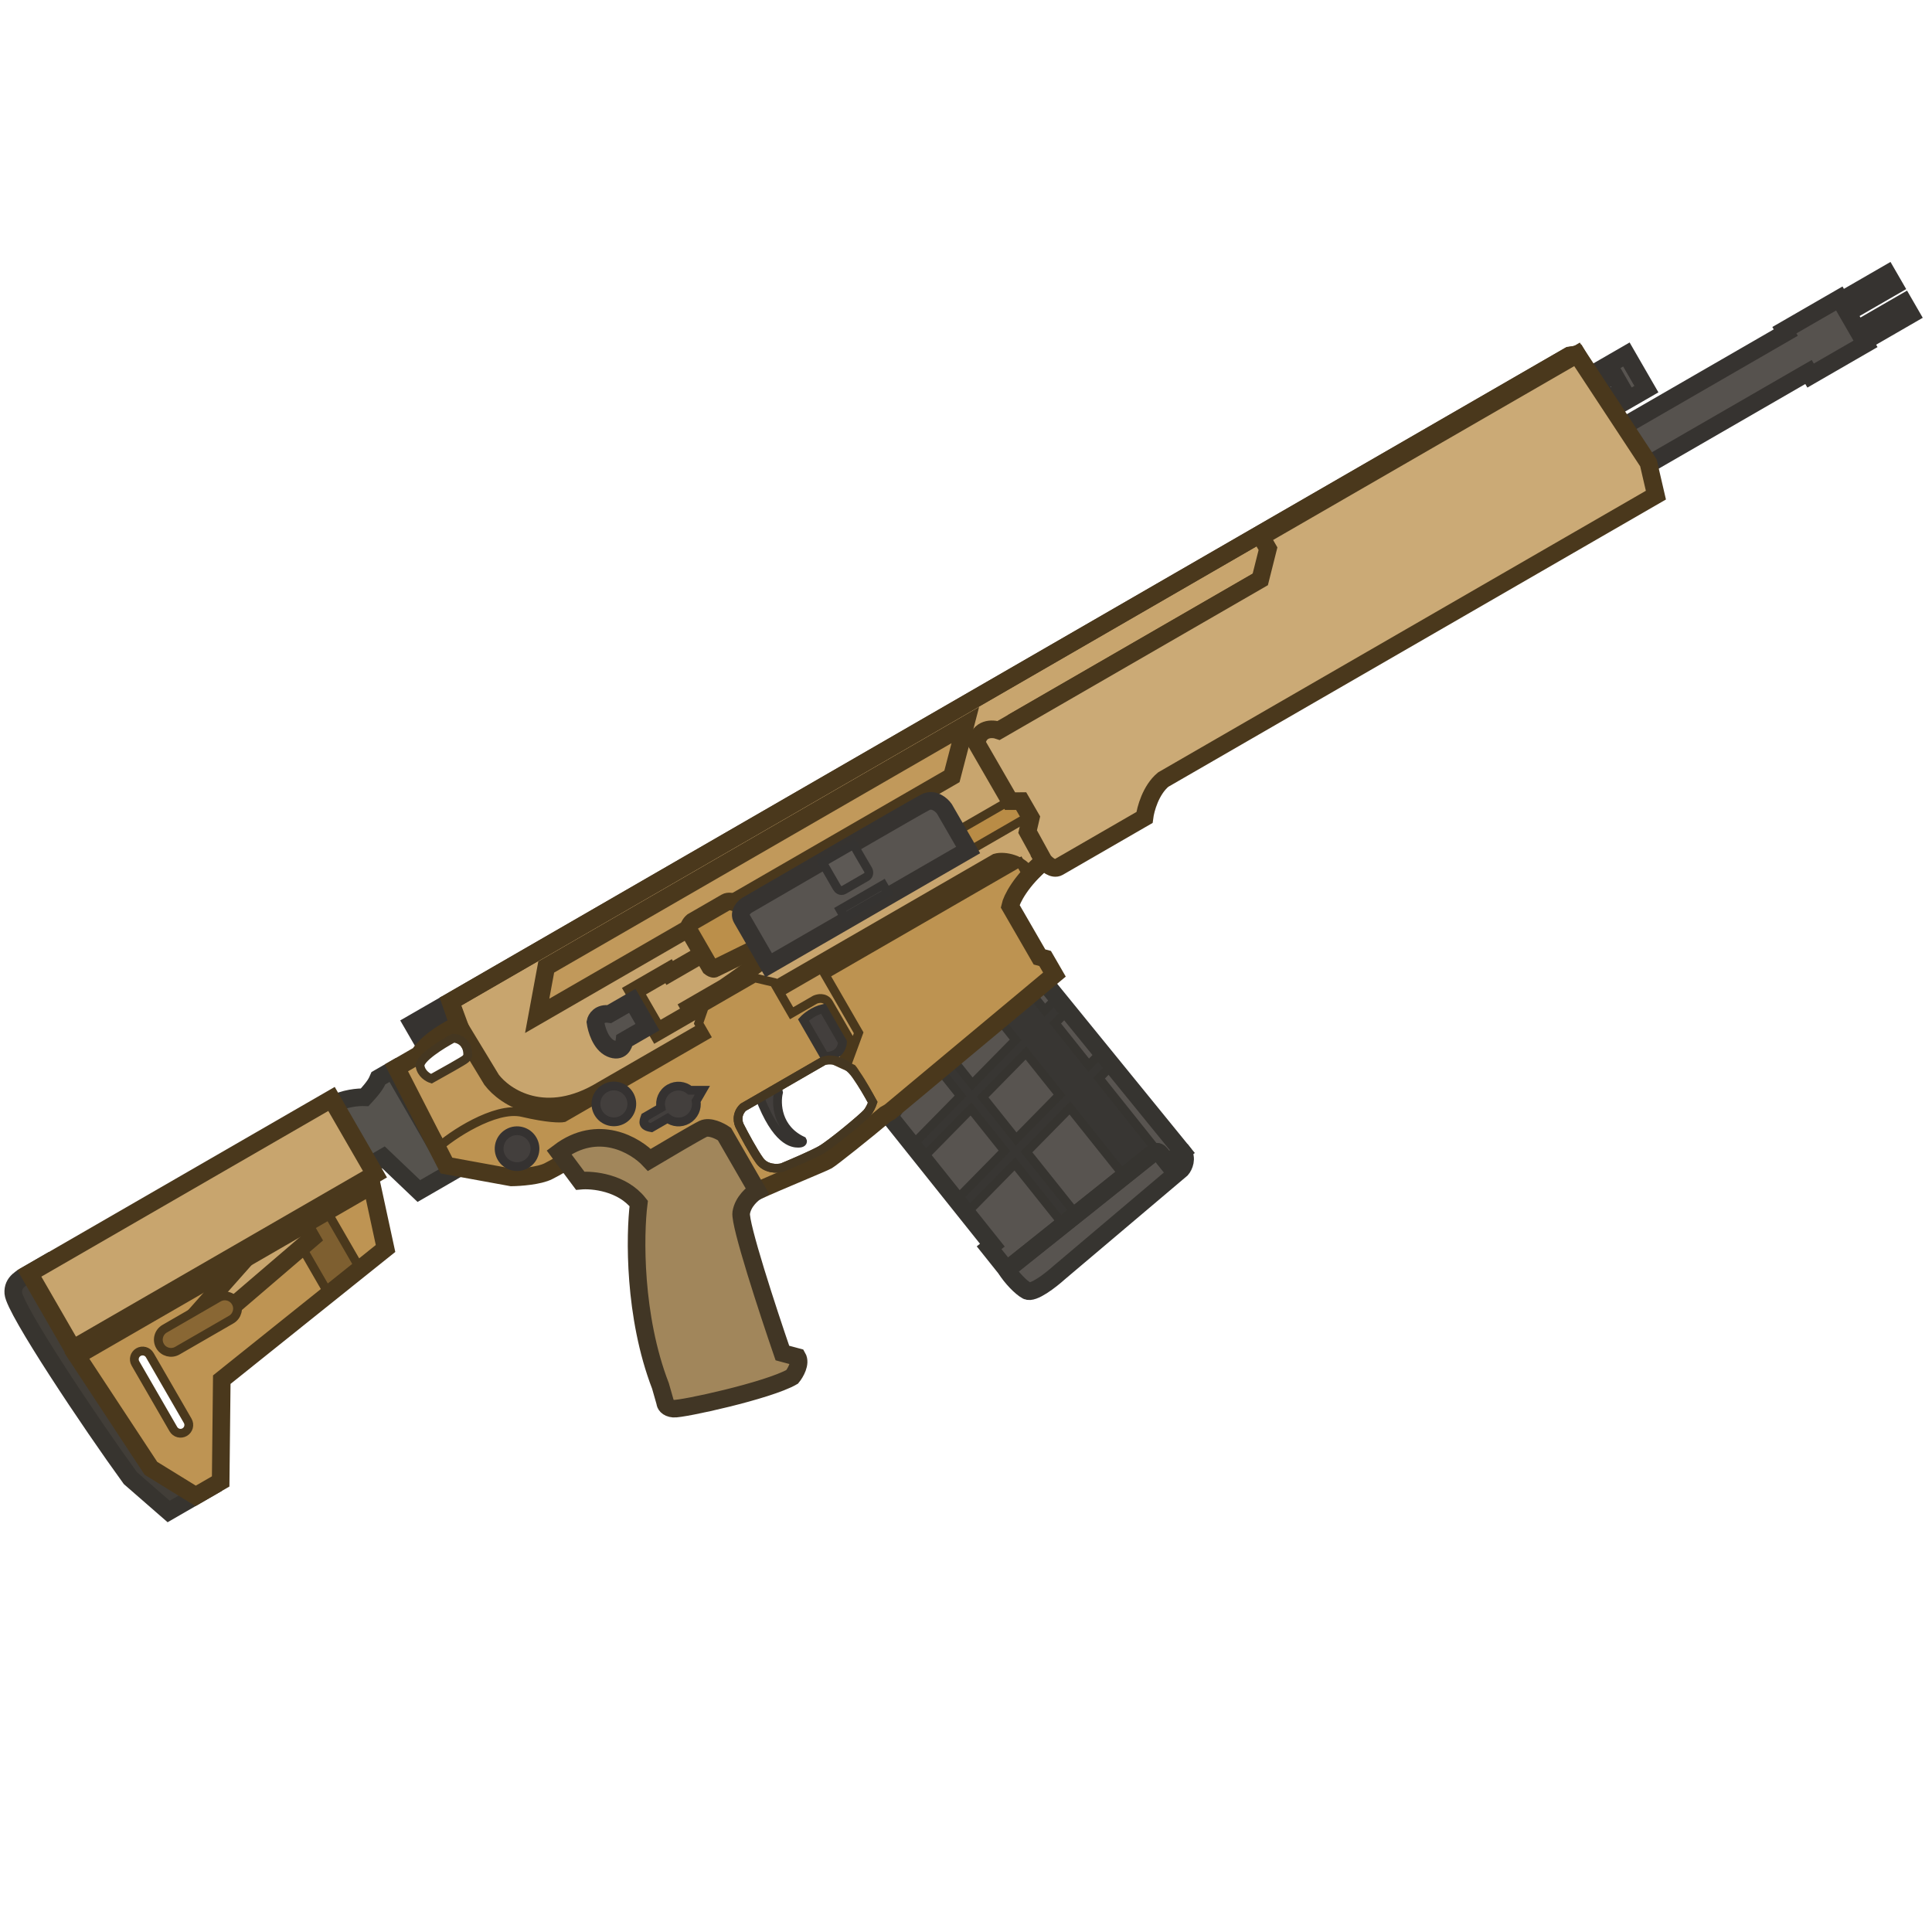 <svg width="110" height="110" viewBox="0 0 110 110" fill="none" xmlns="http://www.w3.org/2000/svg">
<g clip-path="url(#clip0_619_1195)">
<path fill-rule="evenodd" clip-rule="evenodd" d="M22.569 60.799L24.912 65.373C25.346 64.974 26.147 64.402 27.018 63.961C27.474 63.73 27.956 63.53 28.421 63.41C28.883 63.291 29.346 63.246 29.755 63.343C31.171 63.676 31.904 63.679 32.097 63.639L40.19 58.967L39.783 58.262L40.102 57.341L42.979 55.679L44.061 55.935L45.074 57.689L46.411 56.917C46.491 56.882 46.629 56.841 46.764 56.851C46.907 56.86 47.08 56.923 47.185 57.105L48.462 59.316L47.999 60.364L48.273 60.481L48.891 58.803L46.983 55.499L58.068 49.099L58.536 49.911C58.782 49.633 59.079 49.337 59.436 49.034L59.357 48.898L61.839 47.465L58.05 40.903L71.855 32.932L72.262 31.202L73.656 30.397C73.702 30.415 73.765 30.442 73.833 30.476L89.919 21.189L89.448 20.372L89.788 20.176L89.37 20.236L25.649 57.025L26.133 58.333C25.59 58.571 24.376 59.248 23.861 60.053L22.569 60.799ZM26.628 60.133C26.678 59.342 26.104 59.121 25.81 59.109C25.151 59.459 23.849 60.268 23.917 60.7C23.986 61.132 24.373 61.359 24.559 61.418C25.166 61.083 26.404 60.389 26.497 60.299C26.59 60.209 26.623 60.151 26.628 60.133Z" fill="#C1995B"/>
<path d="M56.5 70.894L50.939 63.93L50.645 63.562L54.452 57.758L58.085 54.757L59.243 55.641L67.321 65.57L66.493 66.231L66.052 65.679C65.934 65.532 65.766 65.572 65.696 65.611L57.32 72.299L56.316 71.041L56.5 70.894Z" fill="#585450"/>
<path fill-rule="evenodd" clip-rule="evenodd" d="M57.823 59.209L56.245 57.234L58.086 55.764L59.486 57.517L60.155 56.836L60.853 57.47L60.078 58.258L61.985 60.647L62.654 59.966L63.352 60.599L62.577 61.388L65.778 65.398L63.938 66.868L60.913 63.08L58.446 65.59L61.207 69.048L60.471 69.636L57.781 66.267L55.09 69.004L54.393 68.371L57.189 65.526L55.282 63.138L52.592 65.875L51.894 65.242L54.69 62.397L52.778 60.002L53.514 59.414L55.355 61.72L57.823 59.209ZM58.414 59.951L55.947 62.461L57.854 64.849L60.321 62.339L58.414 59.951Z" fill="#383633" stroke="#363430" stroke-width="0.501" stroke-miterlimit="3.994"/>
<path d="M57.295 72.269C57.581 72.731 58.126 73.309 58.471 73.49C58.817 73.671 59.798 72.914 60.315 72.449L67.265 66.569C67.413 66.399 67.615 65.938 67.341 65.595L67.301 65.586L66.493 66.231L66.052 65.679C65.934 65.532 65.765 65.572 65.696 65.611L57.32 72.299L57.295 72.269Z" fill="#585450" stroke="#363430" stroke-width="1.002" stroke-miterlimit="3.994"/>
<path d="M56.5 70.894L50.939 63.93L50.645 63.562L54.452 57.758L58.085 54.757L59.243 55.641L67.321 65.57L66.493 66.231L66.052 65.679C65.934 65.532 65.766 65.572 65.696 65.611L57.32 72.299L56.316 71.041L56.5 70.894Z" stroke="#363430" stroke-width="1.002" stroke-miterlimit="3.994"/>
<path d="M104.723 16.994L101.595 18.8L101.674 18.936L57.743 44.299L59.038 46.543L102.969 21.18L103.087 21.384L106.215 19.578L106.137 19.442L108.789 17.91L108.396 17.23L105.744 18.762L105.194 17.809L107.847 16.278L107.454 15.598L104.802 17.13L104.723 16.994Z" fill="#56524E" stroke="#363330" stroke-width="1.002" stroke-miterlimit="3.994"/>
<path d="M21.833 65.892L20.949 66.403L18.927 62.9C19.58 62.523 20.425 62.459 20.766 62.473C21.354 61.837 21.444 61.625 21.545 61.389L22.361 60.918L25.718 66.732L23.848 67.812L21.833 65.892Z" fill="#56534E" stroke="#363430" stroke-width="1.002" stroke-miterlimit="3.994"/>
<path d="M0.757 73.628C0.707 72.98 1.254 72.742 1.75 72.456L2.629 71.948L11.903 84.729L9.602 86.057L7.423 84.158C5.154 81.035 0.829 74.562 0.757 73.628Z" fill="#423E38" stroke="#37342F" stroke-width="1.002" stroke-miterlimit="3.994"/>
<path fill-rule="evenodd" clip-rule="evenodd" d="M21.175 67.496L21.951 71.083L12.627 78.552L12.564 84.347L11.139 85.169L8.594 83.6L4.378 77.194L21.175 67.496ZM8.527 77.156C8.397 76.931 8.109 76.854 7.883 76.984C7.658 77.114 7.581 77.402 7.711 77.627L9.87 81.368C10.001 81.593 10.289 81.67 10.514 81.54C10.739 81.41 10.816 81.122 10.686 80.897L8.527 77.156Z" fill="#BE9453"/>
<path fill-rule="evenodd" clip-rule="evenodd" d="M8.527 77.157C8.397 76.931 8.109 76.854 7.884 76.984C7.658 77.114 7.581 77.402 7.711 77.628L9.871 81.368C10.001 81.593 10.289 81.671 10.514 81.54C10.739 81.41 10.817 81.122 10.687 80.897L8.527 77.157Z" stroke="#4A381C" stroke-width="0.501" stroke-miterlimit="3.994"/>
<path d="M20.42 72.095L18.739 73.709L16.58 69.969L18.539 68.838L20.42 72.095Z" fill="#7E5F30" stroke="#4A381C" stroke-width="0.501" stroke-miterlimit="3.994"/>
<path d="M23.472 58.282L24.968 57.419L25.125 57.691L26.281 57.023L26.752 57.839L25.256 58.703L25.099 58.431L23.943 59.098L23.472 58.282Z" fill="#585450" stroke="#363330" stroke-width="1.002" stroke-miterlimit="3.994"/>
<path d="M44.323 62.202L44.223 61.715C43.578 61.12 42.479 60.437 43.248 62.46C44.209 64.988 45.129 65.091 45.446 65.089C45.699 65.088 45.71 64.997 45.684 64.952C44.236 64.265 44.173 62.832 44.323 62.202Z" fill="#433F3D" stroke="#363330" stroke-width="0.501" stroke-miterlimit="3.994"/>
<path d="M27.989 61.477L26.095 58.354L25.646 57.027L89.332 20.257L89.785 20.177L90.217 20.925L73.828 30.388L72.224 31.223L71.872 32.968L56.435 41.88L59.234 47.2L59.646 48.776L58.516 49.882C58.119 49.132 57.148 48.979 56.745 49.091L44.13 56.375L34.303 62.048C31.086 64.014 28.753 62.487 27.989 61.477Z" fill="#C8A56E" stroke="#4A381C" stroke-width="1.002" stroke-miterlimit="3.994"/>
<path d="M54.961 41.282L54.2 44.204L30.585 57.838L31.1 55.057L54.961 41.282Z" fill="#C1995B" stroke="#4A381C" stroke-width="1.002" stroke-miterlimit="3.994"/>
<path fill-rule="evenodd" clip-rule="evenodd" d="M25.416 66.362L25.028 65.605L24.855 65.424C25.274 65.024 26.107 64.421 27.016 63.961C27.471 63.73 27.954 63.53 28.418 63.41C28.881 63.291 29.344 63.246 29.753 63.343C31.169 63.676 31.901 63.679 32.095 63.639L40.187 58.967L39.78 58.262L40.099 57.34L42.976 55.679L44.058 55.934L45.071 57.689L46.408 56.917C46.488 56.882 46.627 56.841 46.762 56.85C46.905 56.86 47.077 56.923 47.182 57.105L48.459 59.316L47.996 60.364L48.271 60.481L48.888 58.803L46.98 55.498L58.065 49.099L58.556 49.949C58.621 50.061 58.582 50.206 58.469 50.271C58.395 50.314 58.306 50.311 58.236 50.272C57.771 50.875 57.562 51.361 57.511 51.595L59.18 54.485L59.501 54.571L60.032 55.489L50.667 63.298L50.403 63.451C49.232 64.44 47.321 65.955 47.105 66.08C46.993 66.145 46.331 66.425 45.537 66.76C44.687 67.12 43.685 67.544 43.042 67.837L40.776 64.884L39.7 65.504L39.288 64.79L37.01 66.106L32.174 66.132C32.079 66.202 31.755 66.411 31.222 66.682C30.689 66.953 29.595 67.032 29.115 67.037L25.416 66.362ZM48.527 60.847L47.464 60.364C47.232 60.329 47.033 60.353 46.904 60.393L42.309 63.046C41.901 63.445 42.009 63.928 42.134 64.145C42.36 64.588 42.9 65.597 43.253 66.083C43.606 66.568 44.248 66.551 44.526 66.481C45.075 66.255 46.289 65.735 46.752 65.468C47.33 65.135 49.106 63.656 49.353 63.377C49.516 63.194 49.63 62.929 49.687 62.762C49.435 62.303 49.114 61.698 48.754 61.179C48.695 61.094 48.588 60.917 48.527 60.847Z" fill="#BD9351"/>
<path fill-rule="evenodd" clip-rule="evenodd" d="M25.416 66.362L25.028 65.605L24.855 65.424C25.274 65.024 26.107 64.421 27.016 63.961C27.471 63.73 27.954 63.53 28.418 63.41C28.881 63.291 29.344 63.246 29.753 63.343C31.169 63.676 31.901 63.679 32.095 63.639L40.187 58.967L39.78 58.262L40.099 57.34L42.976 55.679L44.058 55.934L45.071 57.689L46.408 56.917C46.488 56.882 46.627 56.841 46.762 56.85C46.905 56.86 47.077 56.923 47.182 57.105L48.459 59.316L47.996 60.364L48.271 60.481L48.888 58.803L46.98 55.498L58.065 49.099L58.556 49.949C58.621 50.061 58.582 50.206 58.469 50.271C58.395 50.314 58.306 50.311 58.236 50.272C57.771 50.875 57.562 51.361 57.511 51.595L59.18 54.485L59.501 54.571L60.032 55.489L50.667 63.298L50.403 63.451C49.232 64.44 47.321 65.955 47.105 66.08C46.993 66.145 46.331 66.425 45.537 66.76C44.687 67.12 43.685 67.544 43.042 67.837L40.776 64.884L39.7 65.504L39.288 64.79L37.01 66.106L32.174 66.132C32.079 66.202 31.755 66.411 31.222 66.682C30.689 66.953 29.595 67.032 29.115 67.037L25.416 66.362ZM48.527 60.847L47.464 60.364C47.232 60.329 47.033 60.353 46.904 60.393L42.309 63.046C41.901 63.445 42.009 63.928 42.134 64.145C42.36 64.588 42.9 65.597 43.253 66.083C43.606 66.568 44.248 66.551 44.526 66.481C45.075 66.255 46.289 65.735 46.752 65.468C47.33 65.135 49.106 63.656 49.353 63.377C49.516 63.194 49.63 62.929 49.687 62.762C49.435 62.303 49.114 61.698 48.754 61.179C48.695 61.094 48.588 60.917 48.527 60.847Z" stroke="#4A381C" stroke-width="0.501" stroke-miterlimit="3.994"/>
<path d="M46.868 57.423C46.327 57.554 45.894 57.91 45.745 58.071L46.923 60.111C47.019 60.147 47.286 60.174 47.585 60.001C47.884 59.828 47.964 59.48 47.967 59.328L46.868 57.423Z" fill="#433F3D" stroke="#363330" stroke-width="0.501" stroke-miterlimit="3.994"/>
<path d="M39.402 57.607L37.43 58.746L36.095 56.434L38.067 55.295L38.126 55.397L40.098 54.258C48.633 50.636 44.413 54.064 41.236 56.23L39.264 57.369L39.402 57.607Z" fill="#C8A56E" stroke="#4A381C" stroke-width="1.002" stroke-miterlimit="3.994"/>
<path d="M34.693 57.737L36 56.983L36.864 58.481L35.558 59.235C35.531 59.493 35.334 59.945 34.766 59.692C34.198 59.44 33.953 58.588 33.901 58.194C33.935 58.009 34.14 57.657 34.693 57.737Z" fill="#56524E" stroke="#363330" stroke-width="1.002" stroke-miterlimit="3.994"/>
<path fill-rule="evenodd" clip-rule="evenodd" d="M92.6 20.183L90.22 21.558L91.358 23.53L93.739 22.156L92.6 20.183ZM91.894 21.316L91.01 21.827L91.52 22.711L92.404 22.201L91.894 21.316Z" fill="#585450" stroke="#363330" stroke-width="1.002" stroke-miterlimit="3.994"/>
<path d="M54.496 47.315L57.828 45.392L58.488 46.535L55.156 48.459L54.496 47.315Z" fill="#B98C46" stroke="#4A381C" stroke-width="0.501" stroke-miterlimit="3.994"/>
<path d="M39.43 52.47L41.334 51.37C41.606 51.213 42.175 51.519 42.426 51.692L43.278 53.874C42.43 54.289 40.718 55.126 40.664 55.157C40.61 55.189 40.485 55.109 40.43 55.066L39.252 53.026C39.126 52.808 39.318 52.564 39.43 52.47Z" fill="#BB8F4A" stroke="#4A381C" stroke-width="1.002" stroke-miterlimit="3.994"/>
<path d="M55.122 48.396L43.765 54.953L42.234 52.301C42.045 51.974 42.348 51.661 42.522 51.545C45.712 49.688 52.211 45.915 52.689 45.675C53.167 45.435 53.607 45.825 53.767 46.05L55.122 48.396Z" fill="#585450" stroke="#363330" stroke-width="1.002" stroke-miterlimit="3.994"/>
<path d="M47.652 50.534L46.827 49.105L48.595 48.085C48.826 48.511 49.338 49.37 49.42 49.513C49.502 49.655 49.476 49.843 49.339 49.922L48.047 50.668C47.856 50.778 47.704 50.624 47.652 50.534Z" fill="#5D5955" stroke="#353331" stroke-width="0.501" stroke-miterlimit="3.994"/>
<path d="M47.832 51.79L48.087 52.232L50.535 50.819L50.28 50.377L47.832 51.79Z" fill="#5D5955" stroke="#353331" stroke-width="0.501" stroke-miterlimit="3.994"/>
<path d="M15.236 70.246L17.004 69.225L17.75 70.517L13.049 74.546L9.717 76.47L15.236 70.246Z" fill="#C8A56E" stroke="#4A381C" stroke-width="1.002" stroke-miterlimit="3.994"/>
<path d="M9.376 75.651C9.031 75.85 8.913 76.292 9.112 76.637C9.311 76.983 9.753 77.101 10.098 76.901L13.163 75.132C13.508 74.933 13.627 74.491 13.427 74.146C13.228 73.8 12.786 73.682 12.441 73.881L9.376 75.651Z" fill="#896734" stroke="#4A381C" stroke-width="0.501" stroke-miterlimit="3.994" stroke-linecap="round"/>
<path d="M18.875 62.569L1.67 72.503L4.143 76.787L21.349 66.854L18.875 62.569Z" fill="#C8A56E" stroke="#4A381C" stroke-width="1.002" stroke-miterlimit="3.994"/>
<path d="M25.419 66.362L22.569 60.799L23.861 60.053C24.376 59.248 25.59 58.571 26.133 58.334L25.65 57.026L71.417 30.602L73.287 29.522L89.37 20.237L89.789 20.177L89.449 20.373L89.92 21.189L73.833 30.476C73.766 30.443 73.703 30.416 73.656 30.397L72.262 31.202L71.856 32.933L58.051 40.903L61.84 47.465L59.358 48.899L59.436 49.035C58.097 50.17 57.597 51.215 57.514 51.595L59.183 54.485L59.505 54.572L60.035 55.489L50.67 63.299L50.406 63.451C49.235 64.441 47.325 65.956 47.108 66.081C46.996 66.146 46.335 66.425 45.541 66.761C44.69 67.12 43.688 67.544 43.045 67.838L40.779 64.884L39.703 65.505L39.291 64.791L37.013 66.106L32.177 66.133C32.082 66.203 31.758 66.411 31.225 66.682C30.693 66.954 29.599 67.032 29.118 67.037L25.419 66.362Z" stroke="#4A381C" stroke-width="1.002" stroke-miterlimit="3.994"/>
<path fill-rule="evenodd" clip-rule="evenodd" d="M49.69 62.762C49.438 62.304 49.112 61.751 48.752 61.233C48.105 60.301 47.253 60.285 46.908 60.394L42.312 63.047C41.904 63.445 42.012 63.929 42.137 64.145C42.363 64.589 42.903 65.598 43.256 66.084C43.609 66.569 44.252 66.551 44.529 66.482C45.078 66.256 46.292 65.736 46.755 65.469C47.333 65.135 49.109 63.657 49.356 63.378C49.519 63.194 49.633 62.93 49.69 62.762ZM26.628 60.133C26.679 59.342 26.104 59.121 25.81 59.109C25.151 59.46 23.85 60.269 23.918 60.701C23.986 61.133 24.374 61.359 24.559 61.419C25.166 61.083 26.404 60.39 26.497 60.3C26.59 60.209 26.623 60.151 26.628 60.133Z" stroke="#453721" stroke-width="0.501" stroke-miterlimit="3.994"/>
<path d="M33.034 67.225L31.829 65.609C34.05 63.928 36.184 65.195 36.973 66.039C37.839 65.524 39.664 64.449 40.033 64.272C40.403 64.095 40.997 64.396 41.247 64.569L43.112 67.799C42.852 67.949 42.305 68.41 42.202 69.049C42.1 69.689 43.722 74.64 44.546 77.036L45.404 77.266C45.609 77.619 45.288 78.164 45.103 78.392C43.742 79.177 38.829 80.246 38.351 80.204C37.969 80.171 37.873 79.951 37.872 79.846L37.605 78.912C36.072 74.937 36.14 70.328 36.366 68.52C35.422 67.325 33.751 67.159 33.034 67.225Z" fill="#A1865B" stroke="#413625" stroke-width="1.002" stroke-miterlimit="3.994" stroke-linecap="round"/>
<path d="M29.95 66.285C30.438 66.003 30.605 65.379 30.323 64.891C30.042 64.402 29.417 64.235 28.929 64.517C28.441 64.799 28.273 65.423 28.555 65.911C28.837 66.4 29.462 66.567 29.95 66.285Z" fill="#433F3D" stroke="#353231" stroke-width="0.501" stroke-miterlimit="3.994"/>
<path d="M35.462 63.736C35.95 63.454 36.117 62.83 35.835 62.342C35.553 61.853 34.929 61.686 34.441 61.968C33.952 62.25 33.785 62.874 34.067 63.363C34.349 63.851 34.973 64.018 35.462 63.736Z" fill="#433F3D" stroke="#353231" stroke-width="0.501" stroke-miterlimit="3.994"/>
<path d="M39.139 63.744C39.52 63.524 39.705 63.096 39.635 62.687L39.989 62.075L39.281 62.075C38.962 61.809 38.499 61.756 38.118 61.976C37.725 62.203 37.54 62.652 37.63 63.074L36.733 63.592C36.633 63.871 36.548 64.112 37.086 64.204L38.009 63.671C38.326 63.914 38.771 63.956 39.139 63.744Z" fill="#433F3D" stroke="#353231" stroke-width="0.501" stroke-miterlimit="3.994"/>
<path fill-rule="evenodd" clip-rule="evenodd" d="M59.416 49C59.575 49.196 59.966 49.544 60.266 49.371L65.162 46.544C65.222 46.071 65.518 44.978 66.228 44.387L94.28 28.191L93.853 26.352L89.789 20.176L71.802 30.561L72.194 31.241L71.754 32.991L56.861 41.589C56.502 41.464 55.747 41.435 55.603 42.316L57.507 45.614L58.14 45.611L58.69 46.563L58.508 47.348L59.416 49Z" fill="#CBAA76" stroke="#4A381C" stroke-width="1.002" stroke-miterlimit="3.994"/>
<path d="M21.951 71.083L21.175 67.496L4.378 77.194L8.594 83.6L11.14 85.169L12.564 84.347L12.627 78.552L21.951 71.083Z" stroke="#4A381C" stroke-width="1.002" stroke-miterlimit="3.994"/>
</g>
<defs>
<clipPath id="clip0_619_1195">
<rect width="110" height="110" fill="white"/>
</clipPath>
</defs>
</svg>
